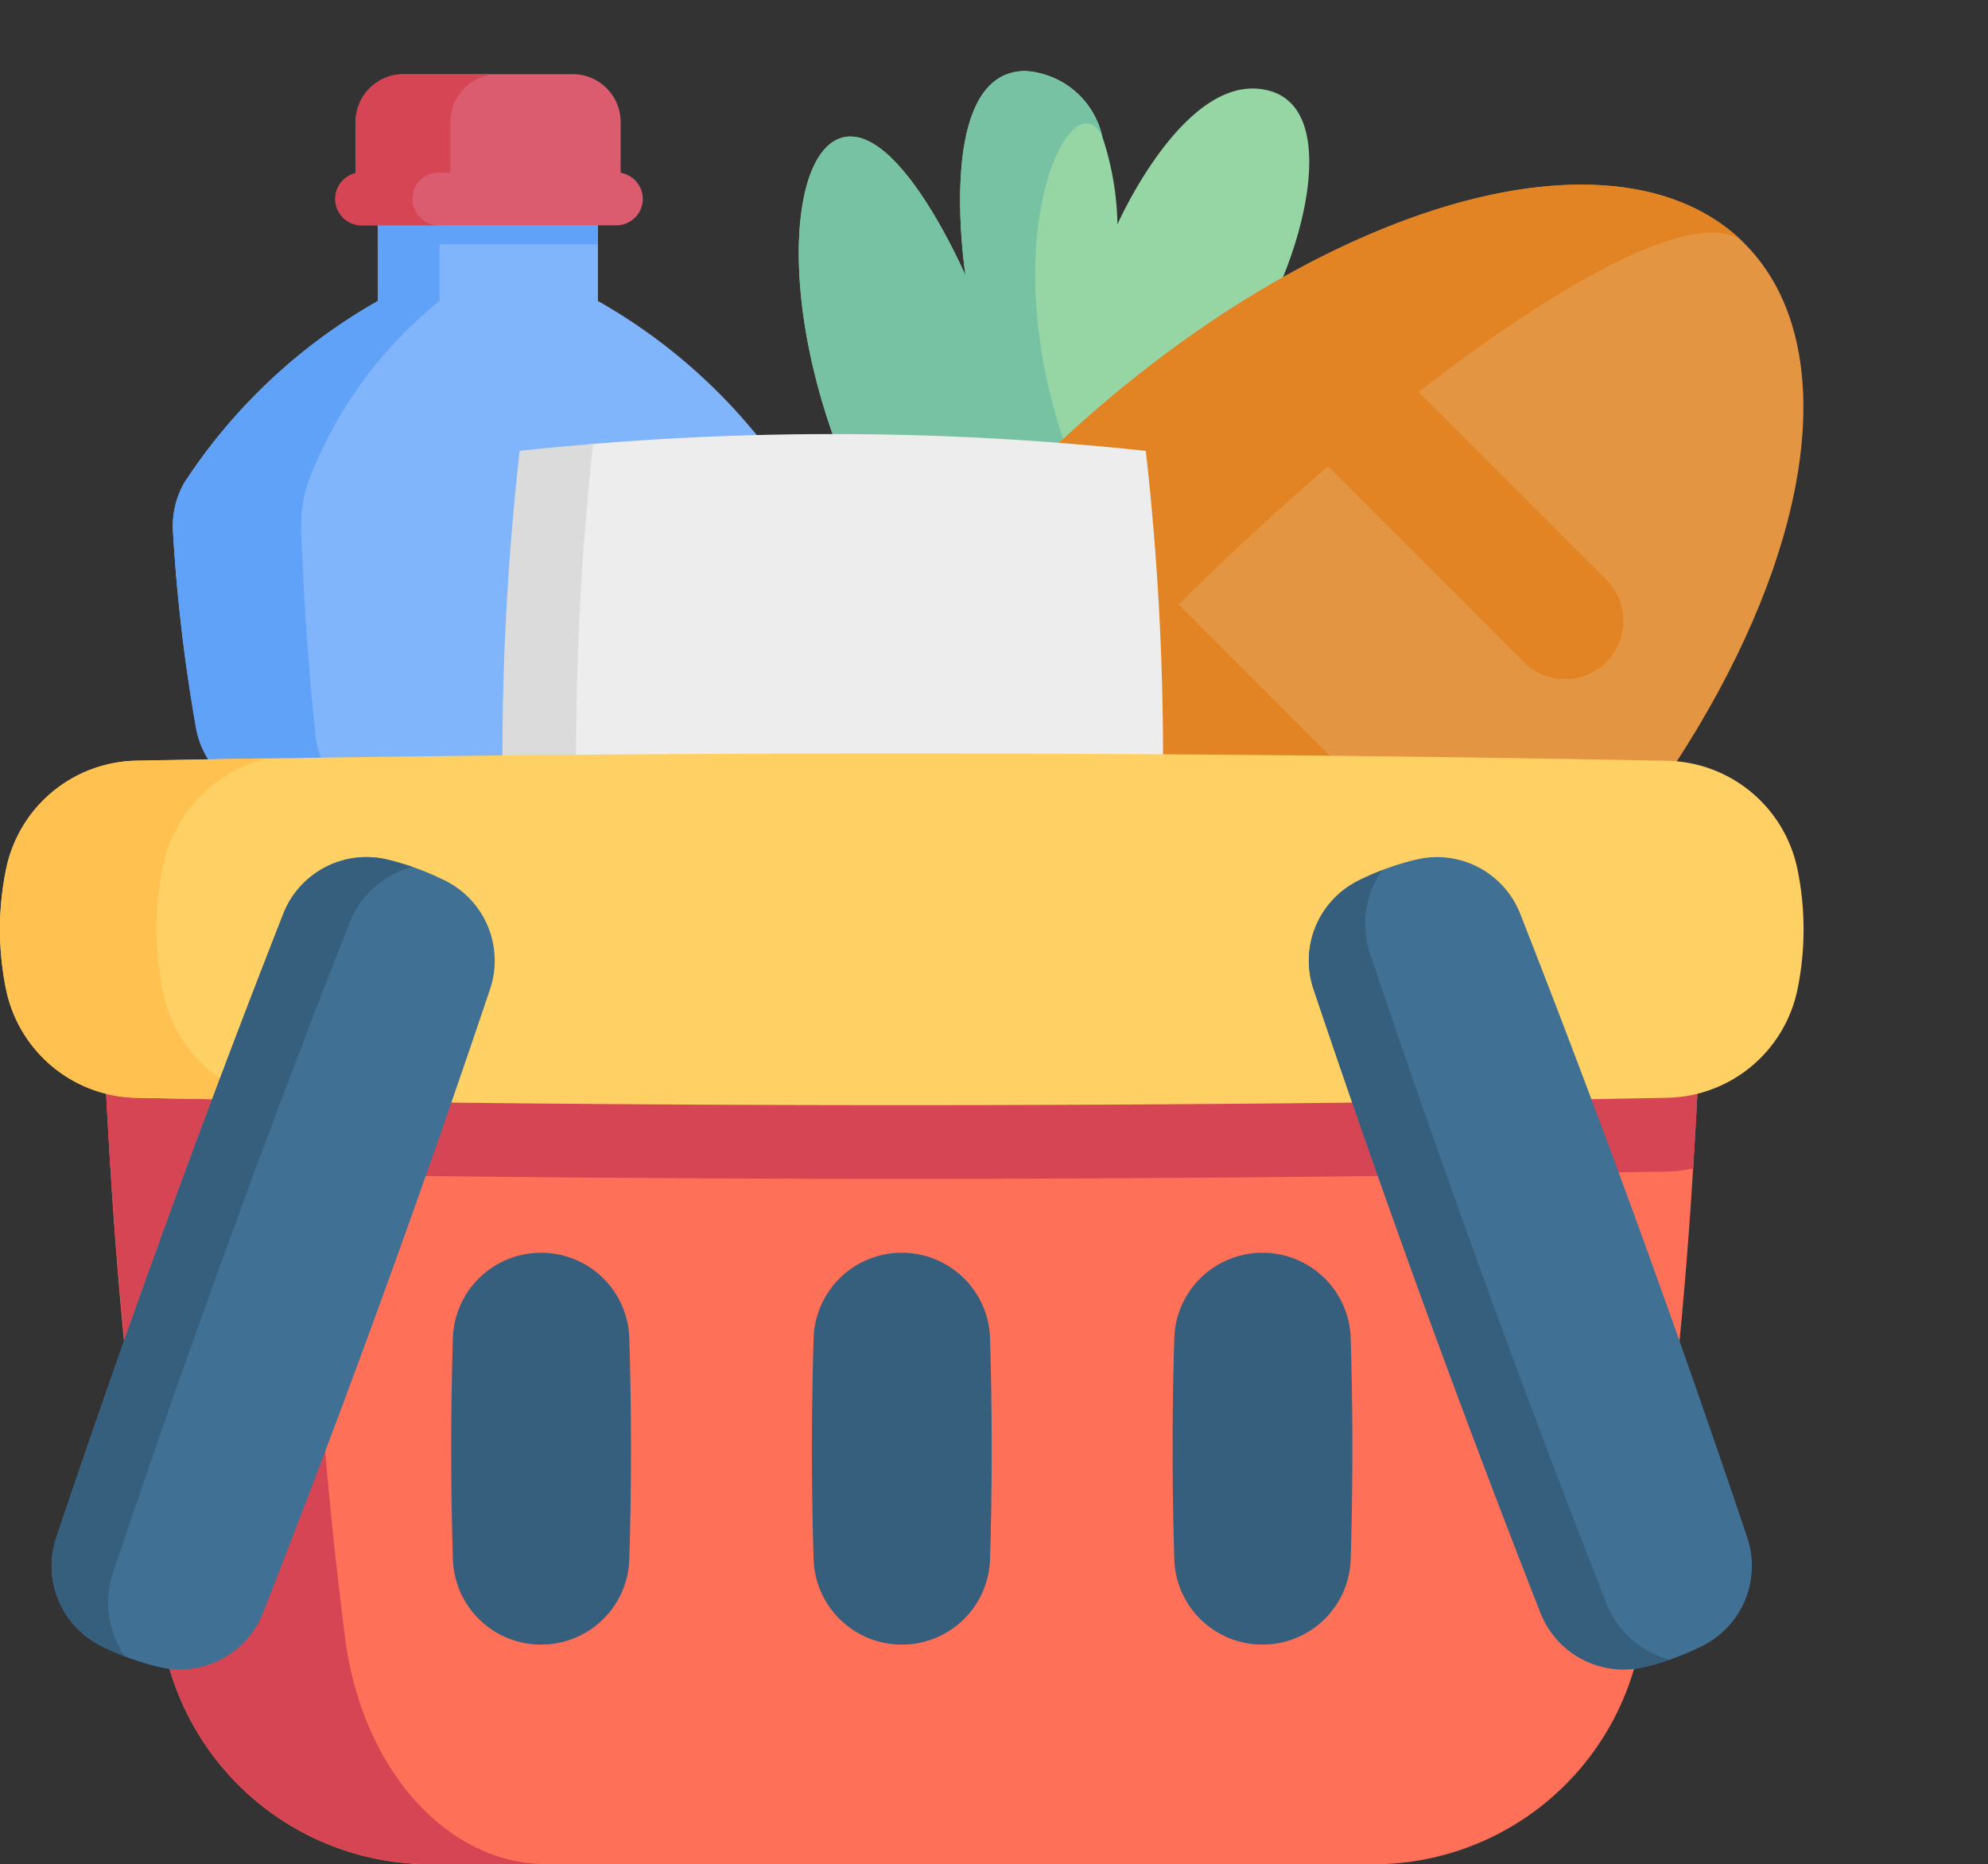 <svg xmlns="http://www.w3.org/2000/svg" width="46.851" height="43.934" viewBox="0 0 46.851 43.934">
  <rect x="0" y="0" width="46.851" height="43.934" fill="#333333" stroke="none"/>
  <g id="groceries" transform="translate(0.001 18.691)">
    <path id="Path_7651" data-name="Path 7651" d="M237.2,8.06a31.7,31.7,0,0,0-3.1,4.9l-.152-.068L227.6,10.032c-1.315-3.746-.88-7.009.422-7.009,1.281,0,2.668,3.179,2.712,3.278-.018-.121-.73-4.822,1.411-4.822a1.982,1.982,0,0,1,1.811,1.543,6.9,6.9,0,0,1,.358,2.07S235.942,1.4,237.9,1.946,238.3,6.963,237.2,8.06Z" transform="translate(-207.98 -18.496)" fill="#95d6a4"/>
    <path id="Path_7652" data-name="Path 7652" d="M233.614,11.614a3.137,3.137,0,0,1,.336,1.281L227.6,10.032c-1.315-3.746-.88-7.009.422-7.009,1.281,0,2.668,3.179,2.712,3.278-.018-.121-.73-4.822,1.411-4.822a1.982,1.982,0,0,1,1.811,1.543h0C233.207,1.48,231.01,5.93,233.614,11.614Z" transform="translate(-207.98 -18.496)" fill="#78c2a4"/>
    <g id="Group_3065" data-name="Group 3065" transform="translate(12.975 -18.691)">
      <ellipse id="Ellipse_44" data-name="Ellipse 44" cx="15.835" cy="8.122" rx="15.835" ry="8.122" transform="translate(0 22.391) rotate(-45)" fill="#e49542"/>
      <g id="Group_3064" data-name="Group 3064" transform="translate(4.356 4.349)">
        <path id="Path_7653" data-name="Path 7653" d="M210.164,57.482c-3.172-3.172-.73-10.756,5.454-16.94s13.769-8.626,16.94-5.454c-1.335-1.335-7.431,2.6-13.615,8.78S208.829,56.147,210.164,57.482Z" transform="translate(-208.774 -33.698)" fill="#e28424"/>
        <path id="Path_7654" data-name="Path 7654" d="M378.579,89.948l-4.66-4.66a1.374,1.374,0,1,0-1.944,1.944l4.66,4.66a1.374,1.374,0,1,0,1.944-1.944Z" transform="translate(-358.058 -80.636)" fill="#e28424"/>
        <path id="Path_7655" data-name="Path 7655" d="M314.4,154.124l-4.66-4.66a1.374,1.374,0,0,0-1.944,1.944l4.66,4.66a1.374,1.374,0,0,0,1.944-1.944Z" transform="translate(-299.21 -139.484)" fill="#e28424"/>
      </g>
    </g>
    <g id="Group_3066" data-name="Group 3066" transform="translate(4.072 -16.943)">
      <path id="Path_7656" data-name="Path 7656" d="M63.908,25.624a40.4,40.4,0,0,1-.545,4.634,2.1,2.1,0,0,1-1.26,1.55c-.588.245-1.22.651-1.22,1.261a1.291,1.291,0,0,0,.107.525H51.982a1.291,1.291,0,0,0,.107-.525c0-.611-.633-1.017-1.22-1.261a2.1,2.1,0,0,1-1.259-1.55,40.252,40.252,0,0,1-.546-4.634,2.076,2.076,0,0,1,.269-1.165,13.236,13.236,0,0,1,4.561-4.279V15.964h5.185V20.18a13.23,13.23,0,0,1,4.56,4.279A2.069,2.069,0,0,1,63.908,25.624Z" transform="translate(-49.06 -14.835)" fill="#80b4fb"/>
      <path id="Path_7657" data-name="Path 7657" d="M107.285,32.189h5.185v1.534h-5.185Z" transform="translate(-102.451 -29.713)" fill="#61a2f9"/>
      <path id="Path_7658" data-name="Path 7658" d="M55.346,29.575V32.66a10.02,10.02,0,0,0-3.1,4.28,3.271,3.271,0,0,0-.159,1.165c.035.936.124,2.85.323,4.634a2.189,2.189,0,0,0,.746,1.55,1.541,1.541,0,0,1,.722,1.261,2.056,2.056,0,0,1-.063.525H51.982a1.291,1.291,0,0,0,.107-.525c0-.611-.633-1.017-1.22-1.261a2.1,2.1,0,0,1-1.259-1.55,40.086,40.086,0,0,1-.546-4.634,2.067,2.067,0,0,1,.269-1.165,13.236,13.236,0,0,1,4.561-4.28v-2.4Z" transform="translate(-49.06 -27.316)" fill="#61a2f9"/>
      <path id="Path_7659" data-name="Path 7659" d="M106.012,2.366h-3.989A1.129,1.129,0,0,0,100.9,3.495V5.306h6.246V3.495a1.129,1.129,0,0,0-1.129-1.129Z" transform="translate(-96.592 -2.366)" fill="#db5c6e"/>
      <path id="Path_7660" data-name="Path 7660" d="M104.261,2.37A1.128,1.128,0,0,0,103.132,3.5V5.309H100.9V3.5a1.128,1.128,0,0,1,1.129-1.128Z" transform="translate(-96.592 -2.37)" fill="#d64553"/>
    </g>
    <path id="Path_7661" data-name="Path 7661" d="M67.035,274.62s-.038,1.247-.162,3.187a111.249,111.249,0,0,1-1.225,11.067,6.4,6.4,0,0,1-6.3,5.33H37.1a6.4,6.4,0,0,1-6.3-5.33,111.249,111.249,0,0,1-1.225-11.067c-.124-1.94-.162-3.187-.162-3.187Z" transform="translate(-26.973 -268.961)" fill="#ff7058"/>
    <path id="Path_7662" data-name="Path 7662" d="M67.034,274.62s-.038,1.247-.162,3.187a3.184,3.184,0,0,1-.609.071q-18.041.346-36.08,0a3.191,3.191,0,0,1-.609-.071c-.124-1.94-.162-3.187-.162-3.187Z" transform="translate(-26.972 -268.961)" fill="#d64553"/>
    <path id="Path_7663" data-name="Path 7663" d="M39.849,294.2H37.1a6.4,6.4,0,0,1-6.3-5.33,119.958,119.958,0,0,1-1.386-14.254h4.648s.17,7.449,1.043,14.254C35.5,291.949,37.5,294.2,39.849,294.2Z" transform="translate(-26.973 -268.961)" fill="#d64553"/>
    <path id="Path_7664" data-name="Path 7664" d="M159.321,104.9a68.793,68.793,0,0,0-13.026-.164c-.577.048-.792.463-1.369.525a61.177,61.177,0,0,0-.361,14.063,68.818,68.818,0,0,0,14.757,0A64.293,64.293,0,0,0,159.321,104.9Z" transform="translate(-132.319 -112.965)" fill="#ededed"/>
    <path id="Path_7665" data-name="Path 7665" d="M144.765,122.054q-.865-.071-1.73-.164a64.256,64.256,0,0,1,0-14.424q.865-.092,1.73-.164A68.07,68.07,0,0,0,144.765,122.054Z" transform="translate(-130.789 -115.532)" fill="#dbdbdb"/>
    <path id="Path_7666" data-name="Path 7666" d="M39.294,203.254q-18.04.347-36.08,0A3.2,3.2,0,0,1,.145,200.7a7.045,7.045,0,0,1,0-2.829,3.2,3.2,0,0,1,3.069-2.559q18.04-.347,36.08,0a3.2,3.2,0,0,1,3.069,2.559,7.045,7.045,0,0,1,0,2.829A3.2,3.2,0,0,1,39.294,203.254Z" transform="translate(-0.003 -196.074)" fill="#ffd064"/>
    <path id="Path_7667" data-name="Path 7667" d="M6.286,204.637q-1.537-.023-3.075-.053a3.2,3.2,0,0,1-3.069-2.559,7.034,7.034,0,0,1,0-2.829,3.194,3.194,0,0,1,3.069-2.559q1.537-.029,3.075-.053a3.314,3.314,0,0,0-2.449,2.558,7.286,7.286,0,0,0,0,2.936A3.315,3.315,0,0,0,6.286,204.637Z" transform="translate(0 -197.403)" fill="#ffc250"/>
    <g id="Group_3067" data-name="Group 3067" transform="translate(10.633 10.832)">
      <path id="Path_7668" data-name="Path 7668" d="M130.236,336.932h-.04a2.076,2.076,0,0,0-2.059,2.017q-.078,2.6,0,5.2a2.076,2.076,0,0,0,2.059,2.017h.04a2.076,2.076,0,0,0,2.059-2.017q.078-2.6,0-5.2A2.076,2.076,0,0,0,130.236,336.932Z" transform="translate(-128.098 -336.932)" fill="#365e7d"/>
      <path id="Path_7669" data-name="Path 7669" d="M232.625,336.932h-.04a2.076,2.076,0,0,0-2.059,2.017q-.078,2.6,0,5.2a2.076,2.076,0,0,0,2.059,2.017h.04a2.076,2.076,0,0,0,2.059-2.017q.078-2.6,0-5.2A2.076,2.076,0,0,0,232.625,336.932Z" transform="translate(-221.986 -336.932)" fill="#365e7d"/>
      <path id="Path_7670" data-name="Path 7670" d="M335.014,336.932h-.04a2.076,2.076,0,0,0-2.059,2.017q-.078,2.6,0,5.2a2.076,2.076,0,0,0,2.059,2.017h.04a2.076,2.076,0,0,0,2.059-2.017q.078-2.6,0-5.2A2.076,2.076,0,0,0,335.014,336.932Z" transform="translate(-315.875 -336.932)" fill="#365e7d"/>
    </g>
    <g id="Group_3070" data-name="Group 3070" transform="translate(1.218 1.506)">
      <g id="Group_3068" data-name="Group 3068" transform="translate(0 0)">
        <path id="Path_7671" data-name="Path 7671" d="M23.988,225.171a6.321,6.321,0,0,0-1.414-.515,2.106,2.106,0,0,0-2.43,1.294q-2.854,7.273-5.343,14.678a2.106,2.106,0,0,0,1.03,2.553,6.321,6.321,0,0,0,1.414.515,2.106,2.106,0,0,0,2.43-1.294q2.854-7.273,5.343-14.678A2.106,2.106,0,0,0,23.988,225.171Z" transform="translate(-14.691 -224.602)" fill="#407093"/>
        <path id="Path_7672" data-name="Path 7672" d="M16.416,243.443a6.193,6.193,0,0,1-.587-.26A2.1,2.1,0,0,1,14.8,240.63q2.489-7.405,5.343-14.679a2.106,2.106,0,0,1,2.429-1.294,6.154,6.154,0,0,1,.615.178,2.214,2.214,0,0,0-1.489,1.332q-2.973,7.58-5.567,15.3A2.213,2.213,0,0,0,16.416,243.443Z" transform="translate(-14.688 -224.603)" fill="#365e7d"/>
      </g>
      <g id="Group_3069" data-name="Group 3069" transform="translate(29.628)">
        <path id="Path_7673" data-name="Path 7673" d="M374.131,224.652a6.317,6.317,0,0,0-1.414.515,2.106,2.106,0,0,0-1.03,2.553q2.489,7.406,5.342,14.678a2.106,2.106,0,0,0,2.43,1.294,6.317,6.317,0,0,0,1.414-.515,2.106,2.106,0,0,0,1.03-2.553q-2.489-7.406-5.343-14.678A2.106,2.106,0,0,0,374.131,224.652Z" transform="translate(-371.576 -224.598)" fill="#407093"/>
        <path id="Path_7674" data-name="Path 7674" d="M380.076,246.945a6.194,6.194,0,0,1-.617.178,2.105,2.105,0,0,1-2.429-1.294q-2.853-7.273-5.343-14.679a2.106,2.106,0,0,1,1.029-2.553,6.172,6.172,0,0,1,.586-.259,2.215,2.215,0,0,0-.284,1.977q2.595,7.718,5.567,15.3A2.213,2.213,0,0,0,380.076,246.945Z" transform="translate(-371.575 -228.028)" fill="#365e7d"/>
      </g>
    </g>
    <path id="Path_7675" data-name="Path 7675" d="M101.491,31.52h-6a.623.623,0,0,1,0-1.245h6a.623.623,0,1,1,0,1.245Z" transform="translate(-86.992 -44.901)" fill="#db5c6e"/>
    <path id="Path_7676" data-name="Path 7676" d="M97.359,31.52H95.49a.623.623,0,0,1,0-1.245h1.87a.623.623,0,1,0,0,1.245Z" transform="translate(-86.992 -44.901)" fill="#d64553"/>
  </g>
</svg>
